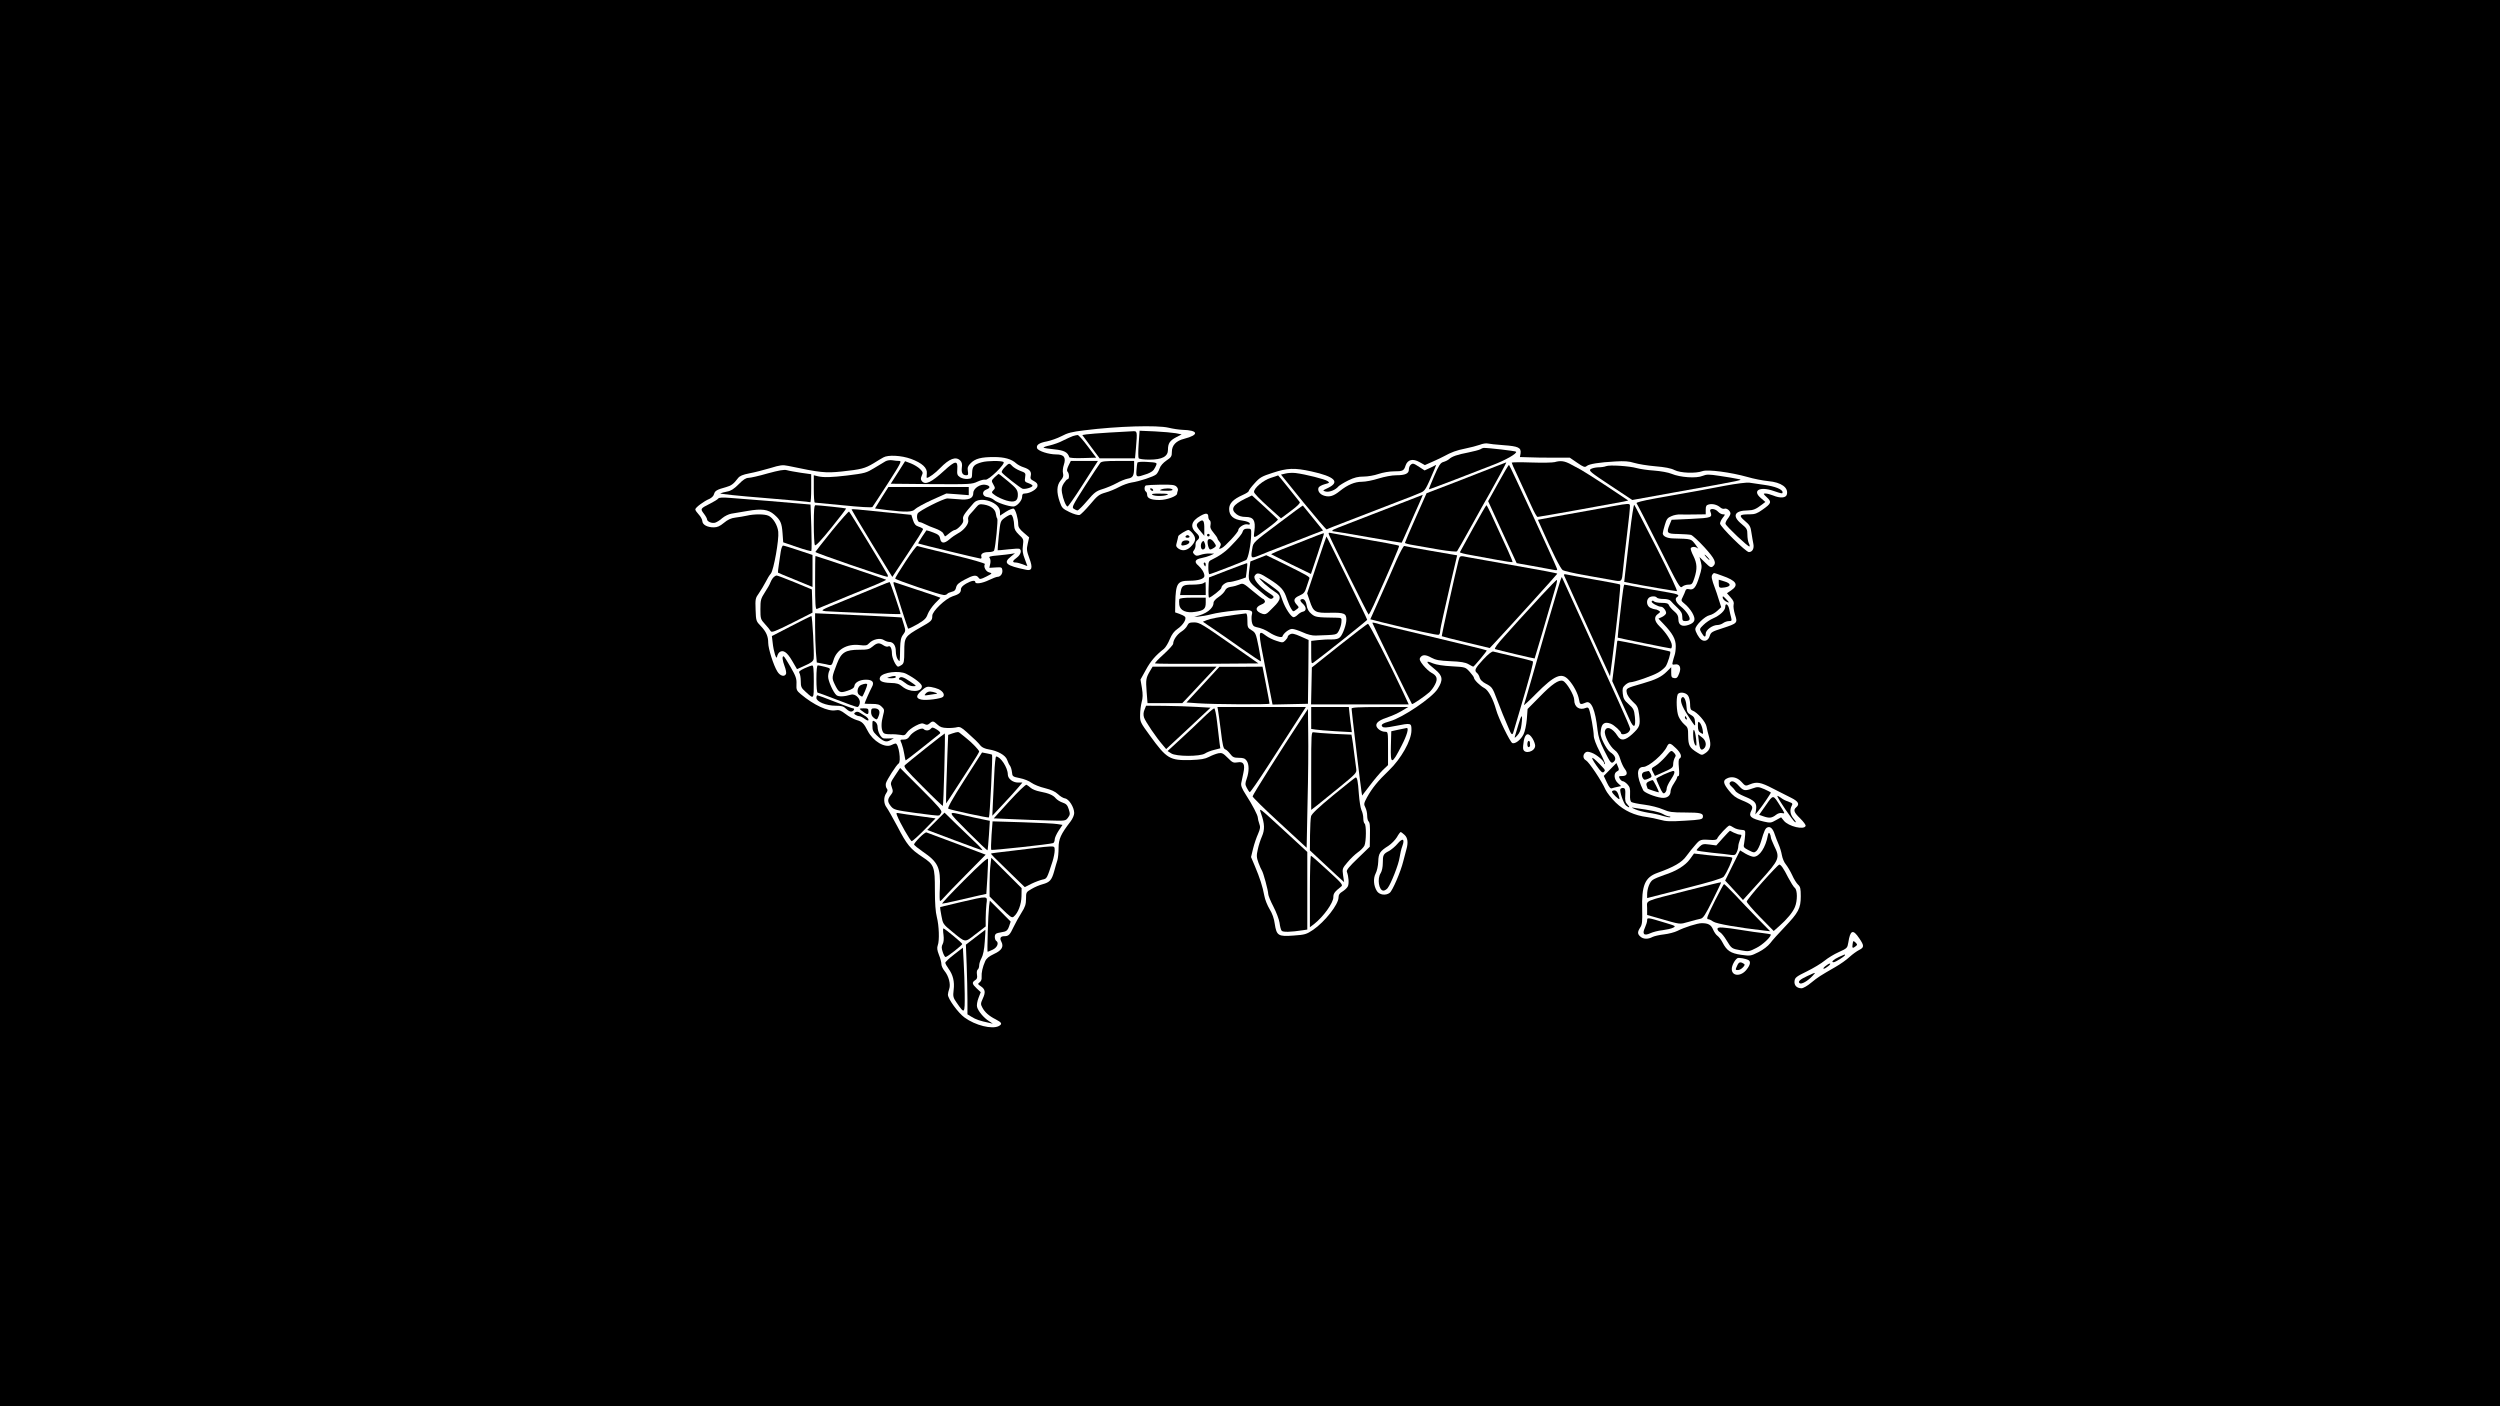 <?xml version="1.0" standalone="no"?>
<!DOCTYPE svg PUBLIC "-//W3C//DTD SVG 20010904//EN"
 "http://www.w3.org/TR/2001/REC-SVG-20010904/DTD/svg10.dtd">
<svg version="1.0" xmlns="http://www.w3.org/2000/svg"
 width="1920pt" height="1080pt" viewBox="0 0 1920 1080"
 preserveAspectRatio="xMidYMid meet">

<g transform="translate(0,1080) scale(0.1,-0.1)"
fill="#000000" stroke="none">
<path d="M0 5400 l0 -5400 9600 0 9600 0 0 5400 0 5400 -9600 0 -9600 0 0
-5400z m8975 2115 c33 -8 80 -15 105 -16 125 -3 132 -39 14 -69 -61 -15 -94
-50 -94 -99 0 -35 -4 -43 -42 -68 -25 -17 -46 -41 -52 -60 -6 -18 -18 -39 -26
-46 -18 -17 -129 -54 -191 -63 -24 -4 -66 -19 -94 -34 -27 -15 -75 -35 -105
-43 -49 -14 -62 -24 -118 -91 -35 -41 -71 -78 -81 -81 -11 -3 -44 6 -77 22
-53 26 -59 32 -75 78 -26 75 -24 127 6 164 20 22 24 36 19 56 -4 15 -1 44 6
64 19 58 2 81 -59 81 -58 0 -137 26 -146 47 -9 25 15 42 75 53 30 6 81 24 112
40 46 25 81 34 175 45 255 32 560 41 648 20z m2572 -134 c114 -8 137 -19 131
-63 l-5 -28 66 -2 c36 -2 122 -3 192 -3 l125 0 57 -39 c49 -34 59 -37 73 -25
19 16 95 28 220 35 68 4 104 2 145 -11 30 -9 102 -21 162 -26 73 -6 120 -15
147 -29 45 -23 162 -28 216 -8 41 14 216 -9 344 -45 47 -14 119 -28 160 -32
101 -9 157 -50 143 -103 -7 -27 -52 -30 -106 -7 -20 8 -46 15 -58 15 -19 0
-18 -3 11 -30 38 -35 34 -47 -35 -95 -39 -28 -58 -35 -96 -35 -82 0 -88 -8
-39 -50 38 -32 45 -44 51 -91 5 -30 11 -69 15 -87 7 -35 -8 -62 -35 -62 -23 1
-221 196 -221 219 0 10 9 30 21 45 20 25 20 26 1 26 -10 0 -27 9 -37 20 -23
26 -70 28 -60 3 18 -48 13 -50 -146 -58 l-151 -7 -14 -34 c-28 -68 -23 -74 64
-75 42 -1 87 -4 99 -7 12 -4 58 -46 103 -95 82 -90 96 -121 65 -147 -14 -11
-23 -7 -59 29 l-44 43 11 -40 c9 -33 7 -51 -13 -113 -25 -81 -43 -103 -78 -94
-16 4 -24 0 -28 -12 -3 -10 -12 -31 -20 -47 -15 -29 -14 -30 15 -54 17 -13 43
-43 57 -67 30 -53 23 -77 -30 -95 -49 -16 -76 0 -76 44 0 26 -8 41 -32 61 -18
15 -36 36 -40 46 -6 15 -18 19 -56 19 -26 0 -53 5 -59 11 -8 8 -13 8 -18 0 -6
-10 49 -41 73 -41 17 0 43 -37 37 -52 -3 -8 -18 -21 -32 -27 l-26 -12 40 -42
c68 -71 93 -116 93 -169 0 -26 -4 -57 -9 -70 -4 -13 -11 -35 -14 -49 -6 -23
-4 -26 17 -22 37 7 51 -26 31 -72 -11 -29 -19 -36 -37 -33 -20 3 -23 9 -23 43
l0 41 -33 -33 c-41 -41 -85 -63 -187 -92 -129 -37 -128 -37 -121 -72 3 -19 23
-46 46 -68 36 -32 41 -43 49 -101 10 -80 5 -94 -53 -148 -55 -50 -88 -55 -113
-14 -38 61 -86 80 -97 38 -8 -32 38 -120 75 -147 19 -13 34 -37 43 -70 8 -27
24 -61 35 -75 25 -32 17 -54 -20 -54 -27 0 -29 -2 -19 -20 6 -11 17 -20 24
-20 7 0 23 -11 35 -24 18 -19 22 -33 20 -76 -2 -35 2 -54 11 -60 8 -5 52 -14
99 -20 47 -6 111 -22 142 -36 49 -21 72 -24 170 -24 121 0 143 -6 137 -36 -3
-17 -18 -20 -138 -27 -110 -7 -145 -6 -190 7 -30 8 -76 18 -101 21 -96 12
-176 49 -240 111 -34 33 -69 78 -79 100 -28 65 -126 211 -149 224 -24 12 -27
42 -6 60 11 9 22 9 49 -1 37 -13 96 -63 96 -81 0 -6 3 -9 6 -5 3 3 -15 45 -40
94 -29 55 -46 102 -46 124 0 36 -24 171 -36 202 -4 12 -12 16 -23 11 -50 -22
-91 5 -91 61 0 36 -59 136 -87 146 -31 11 -84 -25 -179 -123 l-92 -93 -6 -80
c-4 -44 -15 -95 -25 -114 -21 -43 -64 -76 -86 -68 -17 7 -108 193 -125 257
-22 80 -59 149 -89 165 -33 17 -81 64 -81 80 0 5 -15 26 -33 46 -33 36 -33 36
-138 42 -62 3 -119 12 -143 22 -63 27 -58 12 17 -48 58 -47 62 -80 18 -148
-42 -68 -271 -222 -366 -248 -57 -16 -73 -27 -58 -42 9 -9 31 -8 95 5 128 25
128 25 128 -33 0 -77 -80 -219 -173 -308 -85 -81 -129 -136 -168 -206 -25 -47
-26 -53 -13 -78 8 -16 14 -43 14 -62 0 -18 4 -37 9 -43 12 -12 14 -31 12 -123
l-1 -74 -91 -88 c-67 -64 -90 -92 -85 -104 14 -37 18 -93 7 -113 -6 -12 -25
-29 -41 -39 -22 -13 -30 -25 -30 -45 0 -54 -105 -187 -195 -249 -51 -34 -62
-38 -151 -44 -117 -9 -130 -1 -144 91 -5 39 -19 79 -39 111 -17 28 -36 74 -41
104 -13 71 -35 138 -72 226 l-30 71 16 66 c9 36 26 86 38 112 17 40 19 53 9
79 -6 17 -11 38 -11 46 0 18 -41 97 -92 176 -31 48 -39 70 -35 90 3 16 10 50
16 76 15 68 2 91 -45 82 -31 -5 -39 -2 -75 35 -36 36 -45 40 -72 35 -18 -4
-50 -16 -72 -28 -31 -16 -62 -21 -140 -24 -161 -4 -184 9 -313 187 -74 101
-77 107 -76 160 0 30 6 74 12 98 9 31 10 60 2 108 l-11 65 41 74 c37 68 75
112 139 162 13 11 33 44 45 74 16 38 33 61 59 79 44 30 73 78 57 94 -6 6 -25
16 -43 22 l-32 11 1 72 c4 152 16 171 109 171 69 0 115 15 115 37 0 23 -20 56
-47 80 -34 27 -25 48 24 57 21 4 52 13 68 20 l30 14 -36 1 c-20 1 -51 -4 -68
-10 -27 -10 -36 -9 -49 4 -13 14 -13 18 -1 33 7 9 12 27 11 39 -2 12 4 28 12
35 22 17 20 33 -5 56 -52 47 -41 92 30 132 44 25 61 22 61 -8 0 -10 5 -22 11
-26 6 -3 9 -19 6 -34 -5 -20 1 -35 23 -61 16 -19 29 -38 30 -43 0 -5 7 -17 16
-27 12 -14 13 -22 4 -38 -10 -19 -9 -20 13 -10 25 11 127 121 127 137 0 21 46
51 69 45 18 -4 22 -2 19 8 -3 8 -26 17 -57 21 -68 8 -101 37 -101 89 0 43 31
75 105 108 25 11 45 24 45 29 0 6 20 33 45 60 41 46 56 54 140 81 112 37 166
39 295 11 181 -40 224 -81 130 -127 -44 -21 -44 -21 -19 -28 28 -7 76 12 98
39 7 8 41 29 75 46 47 23 76 30 120 30 31 0 82 9 113 20 33 11 83 20 118 20
69 0 77 4 90 45 16 46 56 55 107 26 l41 -23 61 27 c34 15 72 33 86 41 59 32
94 45 163 59 39 8 90 21 112 29 22 9 49 13 60 10 11 -3 66 -9 122 -13z m-4551
-105 c86 -32 127 -69 122 -113 -2 -18 -2 -33 0 -33 15 0 65 36 102 75 71 73
121 92 155 58 12 -12 16 -27 12 -54 -5 -40 6 -59 34 -59 14 0 17 6 12 33 -4
26 0 38 22 60 35 35 81 47 178 47 81 0 135 -15 172 -49 11 -10 37 -24 57 -30
46 -15 62 -34 54 -66 -5 -20 -1 -27 25 -40 22 -12 29 -22 27 -38 -3 -24 -57
-56 -95 -57 -18 0 -23 -6 -23 -25 0 -30 -41 -75 -67 -75 -38 0 -126 30 -147
49 -11 10 -34 21 -51 23 -41 4 -48 43 -11 58 34 12 33 28 -1 36 -41 11 -98
-26 -98 -62 0 -42 -34 -57 -115 -48 -36 3 -74 6 -84 6 -32 -1 -217 -95 -228
-115 -12 -23 -2 -67 15 -67 6 0 26 -7 42 -16 17 -9 52 -24 79 -33 28 -10 55
-26 60 -37 6 -10 12 -21 13 -23 1 -2 16 8 33 23 17 14 37 26 44 26 7 0 25 13
40 29 21 22 27 36 23 52 -6 22 7 42 82 127 49 55 201 4 201 -68 l0 -30 46 30
c25 16 52 26 59 24 14 -6 35 -77 35 -121 0 -21 11 -38 42 -64 l42 -36 -11 -49
c-10 -43 -8 -55 13 -113 27 -72 20 -97 -25 -87 -155 32 -179 52 -118 101 l32
26 -30 -5 c-16 -3 -63 -8 -103 -12 -60 -5 -71 -9 -61 -20 6 -8 8 -26 4 -44
l-7 -31 49 3 c44 3 48 1 51 -20 4 -27 -14 -52 -37 -52 -9 0 -38 -12 -66 -25
-51 -25 -105 -33 -105 -15 0 16 -29 11 -70 -12 -27 -16 -40 -30 -40 -44 0 -26
-14 -38 -65 -54 -54 -18 -155 -114 -155 -149 0 -37 -6 -42 -93 -91 -117 -67
-122 -74 -122 -182 0 -77 -3 -92 -19 -104 -11 -8 -24 -14 -28 -14 -16 0 -48
66 -48 100 0 41 -13 65 -29 55 -7 -4 -23 0 -36 9 -33 22 -49 20 -83 -9 -26
-22 -40 -25 -101 -25 -108 0 -140 -20 -173 -107 -40 -104 -41 -108 -18 -157
32 -66 40 -71 99 -51 37 12 51 22 53 38 4 27 42 47 89 47 50 0 66 -20 45 -57
-13 -24 -56 -120 -56 -127 0 -1 25 -2 55 -2 44 0 60 -4 77 -22 21 -20 21 -25
10 -67 -15 -55 -15 -100 -2 -125 8 -16 21 -19 58 -19 26 1 62 -2 79 -5 27 -6
34 -3 49 19 9 14 39 37 66 51 39 20 52 22 69 13 16 -8 24 -7 38 5 23 21 30 20
61 -9 20 -19 37 -25 75 -26 28 -1 61 2 75 6 21 5 34 -1 74 -37 64 -57 87 -80
108 -106 10 -12 34 -23 60 -27 70 -11 131 -45 143 -81 6 -17 15 -37 22 -45 6
-8 13 -30 15 -49 3 -33 5 -35 60 -46 32 -6 72 -22 90 -36 18 -13 64 -32 103
-41 48 -12 79 -26 100 -46 16 -16 41 -31 55 -33 29 -4 70 -68 70 -112 0 -16
-12 -44 -28 -65 -75 -97 -92 -135 -92 -203 0 -36 -4 -78 -9 -94 -5 -16 -17
-55 -25 -86 -19 -68 -34 -84 -89 -99 -23 -6 -61 -22 -84 -36 -42 -24 -43 -26
-43 -76 0 -42 -7 -63 -35 -107 -19 -30 -47 -80 -61 -110 -28 -60 -38 -70 -71
-70 -29 0 -37 -15 -23 -41 21 -39 4 -68 -55 -95 -40 -19 -59 -34 -69 -57 -20
-45 -29 -87 -27 -120 2 -18 -4 -33 -15 -41 -16 -12 -16 -14 8 -30 35 -23 39
-46 16 -95 -17 -37 -17 -44 -4 -68 19 -37 52 -66 104 -92 46 -24 52 -35 23
-51 -52 -27 -181 5 -264 66 -49 36 -127 143 -127 175 0 10 5 30 10 44 13 35
-4 100 -36 138 -13 16 -24 39 -24 52 0 14 -8 46 -19 72 -14 36 -16 54 -9 73
14 36 10 151 -7 217 -10 38 -15 107 -15 206 0 183 -5 196 -98 257 -90 60 -116
90 -190 233 -36 67 -73 133 -83 146 -23 29 -24 79 -3 109 12 18 13 26 4 37 -7
9 -9 26 -6 40 7 26 80 140 97 151 22 13 1 154 -23 154 -5 0 -18 -5 -30 -11
-50 -27 -143 28 -184 108 -29 58 -44 72 -85 83 -21 6 -59 26 -84 46 -38 29
-52 34 -78 29 -57 -11 -167 40 -267 124 -32 27 -35 34 -33 78 2 41 -5 60 -45
130 -26 46 -50 83 -54 83 -13 0 -9 -31 8 -77 9 -23 14 -49 11 -58 -11 -26 -46
-17 -67 18 -29 46 -70 176 -70 219 0 52 -16 87 -57 130 -36 37 -37 40 -40 125
-3 83 -2 89 26 128 15 22 38 60 51 85 12 25 30 54 40 65 22 26 64 261 57 321
-5 50 -40 108 -75 123 -29 14 -110 14 -165 1 -23 -5 -63 -12 -89 -15 -34 -4
-59 -16 -89 -41 -30 -25 -50 -34 -77 -34 -50 0 -87 20 -88 48 -1 13 -13 35
-28 51 -14 15 -26 32 -26 39 0 14 67 64 109 81 17 8 32 23 35 37 7 25 22 34
92 53 40 11 58 24 92 69 13 17 36 27 88 37 39 7 111 26 159 40 78 24 95 26
139 17 246 -52 286 -56 411 -43 149 16 177 23 244 63 29 18 63 39 75 45 35 21
138 16 212 -11z m2039 -213 c9 -8 14 -22 11 -30 -3 -8 -6 -19 -6 -24 0 -20
-80 -49 -135 -49 -65 0 -95 13 -95 40 0 10 -4 22 -10 25 -13 8 -13 42 1 47 6
2 58 5 115 6 83 1 106 -2 119 -15z m124 -359 c27 -35 26 -56 -4 -92 -32 -38
-69 -48 -102 -27 -19 13 -23 22 -18 38 7 27 13 50 14 59 1 9 64 48 78 48 6 0
21 -12 32 -26z m4066 -325 c113 -39 132 -72 69 -114 l-31 -21 28 -32 c22 -24
28 -39 23 -57 -3 -13 2 -47 11 -76 21 -64 19 -66 -97 -104 -81 -26 -88 -30
-98 -61 -11 -34 -39 -45 -65 -26 -18 13 -45 61 -45 80 0 28 72 99 109 107 17
3 44 19 60 34 l30 28 -19 59 c-10 32 -22 70 -28 84 -27 71 -31 94 -21 107 14
16 4 17 74 -8z m-6265 -754 c66 -34 120 -77 120 -95 0 -48 -96 -49 -151 -2
-25 21 -43 26 -89 27 -68 2 -95 17 -80 46 20 36 146 52 200 24z m249 -118 c34
-17 49 -43 33 -59 -14 -14 -126 -29 -165 -21 -44 9 -44 30 -1 68 33 30 44 34
74 29 19 -3 46 -11 59 -17z m5755 -49 c9 -12 16 -42 16 -66 0 -32 4 -44 18
-49 37 -13 102 -87 108 -123 3 -19 13 -57 21 -85 17 -59 8 -95 -31 -120 -24
-16 -27 -16 -59 4 -61 37 -71 56 -72 128 0 59 -2 67 -30 90 -16 14 -36 42 -44
62 -15 35 -19 136 -7 166 9 24 62 19 80 -7z m-1194 -330 c11 -18 20 -43 20
-55 0 -46 -83 -69 -92 -25 -2 9 0 38 5 65 12 58 37 63 67 15z m1102 -75 c38
-37 48 -66 27 -79 -8 -4 -9 -28 -5 -70 4 -41 3 -64 -4 -64 -5 0 -10 -5 -10
-11 0 -5 -11 -27 -25 -47 -14 -20 -25 -47 -25 -59 0 -35 -28 -55 -69 -50 -51
6 -133 40 -141 57 -54 109 -53 180 1 180 41 0 155 99 181 156 15 32 26 30 70
-13z m502 -257 c30 -34 32 -34 65 -20 53 22 83 17 177 -32 49 -25 113 -58 142
-72 54 -27 65 -49 37 -72 -24 -20 -18 -39 31 -86 25 -25 44 -50 41 -57 -10
-33 -132 -4 -167 40 l-21 26 -40 -22 c-36 -21 -44 -22 -92 -11 -102 24 -121
40 -96 86 17 32 3 47 -76 79 -43 17 -68 36 -96 72 -43 53 -48 77 -21 92 37 22
83 13 116 -23z m-59 -352 c13 -9 39 -16 57 -17 31 -2 33 -4 31 -37 -1 -19 -5
-49 -8 -67 -7 -29 -4 -33 35 -53 39 -20 43 -20 60 -5 10 9 26 42 35 73 24 83
33 102 50 108 22 9 42 -12 55 -54 7 -20 20 -55 30 -77 10 -22 21 -59 25 -83 4
-23 17 -55 30 -70 13 -16 35 -53 49 -83 13 -30 34 -63 45 -73 18 -16 21 -31
21 -90 0 -92 -18 -125 -124 -236 -45 -47 -95 -102 -110 -123 -18 -23 -54 -51
-90 -69 -60 -30 -63 -31 -134 -21 -81 12 -110 31 -143 95 -10 20 -28 43 -39
51 -11 7 -26 30 -34 49 -15 36 -37 48 -87 48 -33 0 -133 -32 -186 -59 -22 -11
-68 -23 -103 -27 -35 -4 -75 -13 -89 -20 -35 -19 -71 -17 -93 3 -23 20 -23 36
-1 70 15 22 17 46 15 136 -5 187 20 248 116 283 127 45 189 81 223 129 19 26
50 65 70 87 36 42 39 43 128 37 22 -1 37 3 39 11 7 19 82 100 94 100 5 0 20
-7 33 -16z m-2528 -56 c25 -23 29 -60 14 -112 -5 -17 -16 -58 -24 -91 -19 -79
-83 -227 -104 -242 -30 -23 -79 -16 -98 13 -26 41 -30 97 -10 136 10 18 19 59
20 91 2 64 13 80 78 121 23 15 52 45 65 66 12 22 26 40 29 40 4 0 17 -10 30
-22z m3492 -794 c39 -57 39 -70 -1 -90 -18 -9 -51 -33 -73 -53 -22 -21 -71
-56 -110 -78 -116 -67 -131 -76 -185 -120 -28 -24 -62 -43 -74 -43 -36 0 -58
22 -54 55 3 27 13 35 95 75 51 25 112 62 136 82 24 20 73 50 109 66 64 29 66
31 73 73 15 97 36 105 84 33z m-850 -168 c18 -11 13 -37 -14 -71 -43 -57 -115
-54 -115 3 0 26 22 69 43 83 10 7 67 -4 86 -15z"/>
<path d="M8520 7478 c-80 -5 -159 -11 -177 -14 l-31 -5 66 -89 67 -90 136 0
136 0 7 77 c11 133 11 133 -26 131 -18 -1 -98 -5 -178 -10z"/>
<path d="M8745 7392 c-4 -55 -4 -105 0 -111 3 -6 39 -11 82 -11 99 0 143 24
143 76 0 49 14 70 63 96 l42 22 -45 9 c-25 4 -97 11 -161 14 l-117 5 -7 -100z"/>
<path d="M8240 7451 c-14 -5 -47 -20 -75 -34 -27 -15 -74 -31 -103 -38 -29 -6
-51 -14 -47 -17 3 -3 40 -9 83 -13 75 -8 101 -21 114 -60 2 -6 42 -9 105 -7
l102 3 -66 88 c-36 48 -70 87 -77 86 -6 0 -22 -4 -36 -8z"/>
<path d="M8206 7224 c-12 -26 -14 -40 -7 -47 14 -14 14 -57 1 -57 -6 0 -19
-15 -30 -32 -16 -25 -19 -42 -14 -72 8 -49 31 -106 43 -106 5 0 53 69 107 153
54 83 104 162 112 175 l14 22 -104 0 -104 0 -18 -36z"/>
<path d="M8450 7245 c-7 -8 -59 -88 -117 -177 -95 -149 -103 -164 -87 -175 10
-7 23 -13 29 -13 7 0 40 33 74 73 55 65 70 76 119 91 32 10 80 30 107 45 28
16 66 31 86 35 41 7 49 22 49 94 l0 42 -124 0 c-97 0 -126 -3 -136 -15z"/>
<path d="M8735 7246 c-2 -6 -5 -32 -7 -58 -4 -55 -1 -56 77 -29 39 14 54 25
67 52 18 38 22 36 -71 42 -39 2 -64 -1 -66 -7z"/>
<path d="M11368 7349 c-10 -5 -51 -16 -91 -24 -84 -16 -125 -30 -148 -51 -9
-8 -29 -18 -44 -22 -22 -6 -34 -24 -70 -107 -24 -55 -42 -101 -41 -103 2 -1
90 32 197 73 107 42 237 92 289 112 100 37 196 92 183 104 -7 6 -214 30 -249
29 -5 0 -17 -5 -26 -11z"/>
<path d="M11940 7251 c-14 -4 -94 -6 -177 -3 -84 3 -153 2 -153 -1 0 -4 17
-44 39 -89 21 -46 48 -103 59 -128 11 -25 36 -80 56 -122 19 -43 39 -78 45
-78 12 0 608 107 661 118 l35 8 -165 110 c-91 60 -181 117 -200 127 -19 10
-55 30 -80 43 -45 24 -75 28 -120 15z"/>
<path d="M11480 7215 c-47 -19 -184 -72 -305 -119 l-219 -84 -83 -187 c-46
-103 -83 -190 -83 -194 0 -4 30 -12 68 -18 37 -7 125 -21 195 -34 74 -12 132
-18 137 -13 4 5 54 92 110 194 56 102 119 214 140 250 52 91 132 240 128 239
-2 -1 -41 -16 -88 -34z"/>
<path d="M10832 7228 c-7 -7 -12 -22 -12 -35 0 -30 -28 -43 -97 -43 -34 0 -90
-11 -136 -25 -43 -14 -100 -25 -128 -25 -54 0 -109 -23 -169 -71 -47 -38 -78
-48 -117 -37 -35 9 -56 37 -47 62 3 9 25 21 47 27 38 10 40 12 23 24 -20 15
-172 53 -245 62 -25 3 -61 1 -79 -4 l-34 -8 172 -213 c95 -116 175 -210 179
-208 5 4 54 23 321 126 41 16 140 54 220 85 80 30 161 62 180 71 35 15 39 21
107 181 l13 33 -44 -22 -45 -21 -40 26 c-46 30 -52 32 -69 15z"/>
<path d="M11506 7090 l-77 -139 109 -238 110 -238 118 -21 c66 -12 137 -25
158 -29 36 -7 39 -6 32 11 -20 54 -362 794 -367 794 -3 0 -41 -63 -83 -140z"/>
<path d="M12335 7220 c-11 -5 -38 -9 -61 -9 -22 -1 -48 -7 -58 -14 -16 -12 0
-25 151 -125 l169 -112 304 55 c581 104 550 98 505 107 -22 5 -83 15 -137 23
-85 13 -100 13 -133 0 -46 -20 -170 -12 -237 16 -26 11 -84 21 -135 25 -48 3
-108 12 -133 19 -56 16 -208 26 -235 15z"/>
<path d="M9760 7130 c-58 -18 -131 -79 -129 -109 0 -9 47 -58 104 -109 l103
-93 76 57 c50 37 73 60 68 68 -33 42 -164 206 -166 205 0 -1 -26 -9 -56 -19z"/>
<path d="M13250 7070 c-151 -29 -220 -42 -538 -98 -99 -18 -149 -31 -143 -37
5 -6 82 -156 171 -333 152 -304 163 -323 179 -308 10 9 31 16 48 16 27 0 31 5
46 51 23 71 21 111 -8 170 -14 27 -23 54 -20 59 9 14 38 12 55 -2 7 -7 -1 6
-19 30 -35 45 -27 43 -172 47 -47 1 -79 17 -79 39 0 7 7 36 16 65 13 45 21 55
51 67 19 9 50 14 67 13 17 -1 68 -1 114 0 l82 1 0 35 c0 28 4 36 24 41 29 7
64 -2 88 -23 10 -9 24 -13 32 -10 17 7 46 -17 46 -37 0 -7 -9 -25 -21 -40 -11
-14 -19 -32 -17 -39 4 -18 177 -181 184 -174 3 3 1 14 -5 25 -6 12 -11 41 -11
66 0 41 -4 48 -45 82 -75 61 -55 103 48 104 43 1 62 9 109 45 l26 20 -36 31
c-66 57 -7 90 98 54 68 -23 70 -23 70 -10 0 22 -59 45 -139 56 -47 7 -99 14
-116 17 -16 3 -100 -7 -185 -23z"/>
<path d="M9563 6970 c-96 -47 -115 -81 -67 -119 18 -14 41 -21 70 -21 61 0 78
-27 68 -106 -8 -66 -15 -67 104 21 44 32 79 62 76 66 -2 3 -48 46 -101 95
l-98 89 -52 -25z"/>
<path d="M10840 6966 c-47 -18 -182 -70 -300 -116 -301 -116 -298 -115 -306
-123 -4 -4 -2 -7 4 -7 7 0 128 -20 269 -45 141 -25 257 -44 258 -43 2 2 25 55
53 118 27 63 64 145 81 183 16 37 29 67 28 67 -1 -1 -40 -16 -87 -34z"/>
<path d="M12390 6913 c-121 -21 -215 -38 -462 -83 l-117 -22 25 -56 c86 -195
149 -320 166 -331 11 -6 83 -23 161 -37 78 -14 174 -31 214 -38 83 -15 78 -19
88 80 3 38 18 161 31 273 14 112 24 211 22 220 -3 15 -13 15 -128 -6z"/>
<path d="M12517 6703 c-15 -125 -31 -260 -35 -300 l-8 -72 50 -10 c90 -18 340
-61 354 -61 8 0 -52 128 -153 328 -92 180 -170 331 -174 335 -4 4 -20 -95 -34
-220z"/>
<path d="M9815 6777 c-187 -140 -190 -143 -197 -187 -14 -79 -11 -82 52 -56
30 13 111 45 180 71 69 27 167 65 218 85 l93 36 -77 95 c-42 52 -77 95 -78 96
-1 2 -87 -61 -191 -140z"/>
<path d="M11313 6743 c-54 -98 -99 -181 -101 -184 -1 -4 37 -14 85 -22 48 -9
139 -26 202 -37 62 -12 115 -19 117 -17 4 4 -39 100 -167 375 -16 34 -31 62
-33 62 -3 0 -49 -80 -103 -177z"/>
<path d="M9212 6794 c-29 -20 -28 -33 8 -74 l29 -35 0 50 c1 66 -8 80 -37 59z"/>
<path d="M9544 6718 c-6 -21 -30 -49 -102 -123 -33 -34 -81 -67 -129 -90 -31
-14 -33 -19 -33 -65 0 -28 4 -50 8 -50 10 0 261 97 282 109 16 9 38 122 39
199 1 40 0 42 -28 42 -22 0 -32 -6 -37 -22z"/>
<path d="M10110 6685 c-30 -12 -122 -48 -203 -80 -82 -31 -146 -59 -144 -62 3
-2 72 -37 155 -78 l150 -73 52 155 c28 85 50 156 48 157 -2 2 -28 -7 -58 -19z"/>
<path d="M10207 6692 c19 -48 299 -612 304 -612 3 0 21 33 39 73 126 280 199
451 195 455 -4 5 -122 27 -354 67 -79 14 -154 28 -167 31 -21 5 -23 4 -17 -14z"/>
<path d="M9270 6690 c0 -5 5 -10 10 -10 6 0 10 5 10 10 0 6 -4 10 -10 10 -5 0
-10 -4 -10 -10z"/>
<path d="M10112 6461 l-73 -218 20 -59 c28 -85 42 -93 158 -90 106 2 123 -5
123 -53 0 -37 -26 -110 -47 -133 -12 -14 -31 -19 -67 -19 -28 1 -75 -2 -103
-5 l-53 -6 0 -90 c0 -84 1 -88 18 -76 66 47 412 323 412 328 0 8 -309 640
-313 640 -1 0 -35 -98 -75 -219z"/>
<path d="M9277 6653 c-9 -15 5 -73 17 -73 7 0 20 6 30 13 18 13 18 15 1 40
-17 26 -39 35 -48 20z"/>
<path d="M9232 6638 c-15 -18 -11 -58 5 -58 19 0 25 22 15 49 -7 19 -10 20
-20 9z"/>
<path d="M10723 6493 c-28 -65 -84 -193 -125 -284 l-74 -165 85 -22 c254 -63
432 -102 441 -97 6 3 10 14 10 24 0 10 11 67 25 127 14 60 40 177 59 259 19
83 37 161 41 175 l6 25 -198 34 c-109 19 -203 36 -208 38 -6 2 -33 -50 -62
-114z"/>
<path d="M9664 6512 l-61 -24 -7 -52 c-12 -99 -13 -97 77 -173 72 -61 85 -69
100 -58 15 11 12 16 -35 46 -69 46 -116 104 -102 127 18 29 36 24 115 -27 89
-57 111 -82 133 -152 10 -28 24 -62 33 -75 14 -23 16 -23 38 -6 23 17 23 17 4
38 -29 31 -23 51 21 70 34 15 42 25 55 68 9 28 18 56 21 63 6 12 -15 24 -216
123 l-115 56 -61 -24z"/>
<path d="M13105 6520 c10 -11 20 -20 23 -20 3 0 -3 9 -13 20 -10 11 -20 20
-23 20 -3 0 3 -9 13 -20z"/>
<path d="M11201 6493 c-21 -79 -131 -576 -128 -579 2 -2 85 -23 185 -47 l183
-44 48 51 c103 110 471 516 471 520 0 4 -102 23 -430 81 -113 20 -227 40 -253
45 -67 14 -65 14 -76 -27z"/>
<path d="M9246 6465 c4 -8 8 -15 10 -15 2 0 4 7 4 15 0 8 -4 15 -10 15 -5 0
-7 -7 -4 -15z"/>
<path d="M9430 6421 l-145 -56 -3 -78 c-2 -42 0 -77 3 -77 14 0 95 64 95 75 0
19 35 45 60 45 13 0 47 8 76 17 l52 18 7 53 c4 30 5 55 3 57 -2 1 -68 -23
-148 -54z"/>
<path d="M12013 6379 c8 -20 168 -371 267 -588 l85 -185 17 130 c39 302 67
569 60 575 -4 3 -92 20 -197 38 -104 18 -201 36 -214 39 -18 4 -23 1 -18 -9z"/>
<path d="M11967 6288 c-32 -103 -143 -485 -208 -715 -27 -95 -52 -179 -55
-187 -3 -7 39 31 93 86 141 142 195 166 249 108 38 -40 73 -107 81 -153 6 -39
10 -41 54 -22 40 16 71 -56 88 -211 6 -53 19 -93 50 -155 51 -102 56 -108 77
-87 19 19 8 47 -29 71 -13 8 -36 41 -51 72 -23 46 -27 64 -21 101 7 49 30 63
75 46 27 -10 80 -59 80 -73 0 -13 33 -10 53 5 9 7 17 20 17 28 0 8 -40 102
-89 209 -48 107 -166 365 -261 574 -95 209 -174 381 -175 383 -2 2 -15 -34
-28 -80z"/>
<path d="M9711 6317 c26 -23 62 -51 80 -62 52 -31 50 -59 -11 -118 -6 -7 -22
-23 -35 -35 -18 -18 -30 -22 -47 -17 -57 18 -63 50 -13 71 24 9 33 19 29 29
-4 8 -9 15 -13 15 -4 0 -40 28 -81 62 -71 60 -74 61 -104 48 -17 -7 -46 -15
-64 -17 -23 -4 -37 -13 -44 -29 -6 -13 -28 -35 -49 -49 -23 -15 -39 -33 -39
-44 0 -45 -59 -89 -140 -105 -14 -2 -5 -3 20 -2 25 2 72 10 105 19 33 9 111
21 174 27 122 12 147 6 135 -32 -3 -11 -3 -35 0 -54 5 -26 13 -35 34 -40 37
-7 72 -22 102 -42 41 -27 94 -43 99 -30 8 25 51 58 74 58 14 0 50 -12 82 -26
36 -17 73 -26 99 -25 167 6 159 4 178 36 9 17 19 46 20 65 3 34 2 35 -37 36
-154 2 -163 4 -193 29 -21 17 -33 38 -37 66 -7 40 -24 57 -45 44 -7 -4 -2 -16
15 -31 30 -27 30 -57 0 -62 -11 -2 -28 -13 -38 -23 -10 -10 -24 -19 -32 -19
-19 0 -64 68 -85 128 -8 26 -20 54 -25 63 -10 16 -141 109 -153 109 -4 0 14
-19 39 -43z"/>
<path d="M11840 6228 c-181 -197 -191 -208 -283 -311 -56 -61 -83 -99 -75
-102 23 -8 302 -74 304 -72 2 2 95 320 166 565 5 19 7 36 5 38 -2 3 -55 -51
-117 -118z"/>
<path d="M9240 6320 c-8 -5 -45 -10 -81 -10 -71 0 -83 -7 -91 -52 l-5 -28 98
0 99 0 0 50 c0 28 -1 50 -2 50 -2 0 -10 -5 -18 -10z"/>
<path d="M12466 6273 c-9 -55 -44 -368 -42 -370 3 -3 397 -83 409 -83 4 0 7
10 7 23 0 29 -46 101 -94 146 -41 40 -46 73 -13 96 19 13 20 17 7 25 -8 5 -20
10 -27 10 -7 0 -24 5 -38 12 -27 12 -35 54 -13 76 15 15 54 16 63 2 3 -5 26
-10 50 -10 29 0 49 -6 57 -16 7 -9 30 -32 51 -52 28 -27 37 -43 37 -69 0 -28
3 -33 24 -33 14 0 28 4 31 10 10 16 -23 67 -65 101 -39 31 -51 61 -30 74 23
14 6 23 -67 35 -43 7 -136 23 -207 36 -71 13 -130 24 -131 24 -2 0 -6 -17 -9
-37z"/>
<path d="M9057 6198 c-2 -7 -2 -27 0 -44 7 -44 54 -64 123 -53 66 10 80 23 80
70 l0 39 -99 0 c-70 0 -100 -4 -104 -12z"/>
<path d="M9490 6079 c-123 -17 -195 -30 -223 -42 l-29 -12 74 -50 c40 -27 140
-96 221 -154 82 -57 149 -102 151 -100 2 2 -7 53 -18 112 -20 101 -24 109 -54
127 -30 18 -32 23 -32 75 0 38 -4 55 -12 54 -7 -1 -42 -5 -78 -10z"/>
<path d="M9118 5995 c-6 -14 -27 -35 -45 -46 -33 -21 -63 -64 -63 -93 0 -8
-33 -44 -72 -80 -40 -36 -70 -67 -67 -71 3 -3 183 -4 400 -3 l394 3 -225 157
c-205 143 -229 158 -268 158 -36 0 -44 -4 -54 -25z"/>
<path d="M10540 6016 c0 -7 298 -617 304 -623 4 -5 98 59 134 91 13 12 33 38
43 59 23 44 15 68 -29 91 -15 8 -42 33 -61 56 -26 33 -32 46 -24 59 16 25 42
25 86 0 33 -18 60 -23 146 -27 80 -3 114 -9 139 -23 18 -10 34 -19 36 -19 7 0
108 121 104 125 -2 3 -175 45 -384 95 -342 81 -420 100 -476 116 -10 3 -18 3
-18 0z"/>
<path d="M10285 5841 l-210 -167 -3 -142 -3 -142 375 0 375 0 -43 93 c-102
218 -261 527 -270 526 -6 0 -105 -76 -221 -168z"/>
<path d="M9719 5665 l54 -276 136 3 136 3 3 245 2 245 -61 27 c-47 21 -66 25
-80 17 -11 -5 -19 -14 -19 -19 0 -6 -9 -19 -19 -29 -18 -18 -22 -18 -67 -3
-27 8 -63 26 -80 39 -64 48 -64 45 -5 -252z"/>
<path d="M12420 5873 c0 -5 -9 -75 -19 -156 l-19 -148 55 -122 c30 -67 66
-146 79 -175 32 -70 48 -60 40 22 -6 55 -10 64 -47 97 -34 30 -42 44 -46 81
-4 38 -2 49 18 67 12 11 30 21 39 21 29 0 173 50 215 75 23 13 49 35 58 48 16
25 41 106 34 113 -3 4 -388 84 -401 84 -3 0 -6 -3 -6 -7z"/>
<path d="M11391 5735 c-63 -68 -71 -85 -47 -104 8 -7 17 -23 20 -36 4 -15 21
-32 44 -44 49 -25 55 -32 86 -116 15 -38 36 -92 47 -120 12 -27 31 -74 43
-102 22 -56 31 -64 39 -35 3 9 22 73 42 142 91 308 114 395 107 401 -4 3 -70
21 -147 38 -77 18 -147 34 -156 37 -11 3 -38 -18 -78 -61z"/>
<path d="M8833 5648 c-32 -54 -34 -67 -27 -159 l7 -89 133 0 134 0 73 77 c39
43 99 106 131 140 l59 63 -245 0 -246 0 -19 -32z"/>
<path d="M9239 5542 l-127 -137 85 -6 c128 -9 553 -11 553 -3 0 5 -12 70 -27
146 l-27 138 -165 -1 -166 0 -126 -137z"/>
<path d="M8790 5350 c-9 -21 -10 -40 -4 -60 9 -29 94 -155 145 -213 l25 -30
171 159 170 159 -106 6 c-58 4 -170 7 -247 8 l-142 1 -12 -30z"/>
<path d="M9354 5348 c3 -13 12 -85 22 -160 13 -111 20 -139 34 -143 9 -3 26
-19 38 -35 19 -25 29 -30 67 -30 34 0 47 -5 59 -22 20 -28 20 -83 1 -138 -13
-37 -13 -45 0 -70 8 -16 18 -31 23 -34 4 -2 68 90 142 205 74 115 170 263 212
329 l77 120 -340 0 -339 0 4 -22z"/>
<path d="M10070 5286 l0 -84 33 -5 c17 -3 88 -9 156 -13 l123 -7 -5 39 c-3 22
-9 65 -12 97 l-6 57 -145 0 -144 0 0 -84z"/>
<path d="M10380 5358 c0 -16 69 -595 76 -636 l5 -32 59 77 c32 43 77 96 99
118 l41 39 0 128 c0 127 0 128 -23 128 -31 0 -67 27 -67 50 0 23 28 42 95 64
28 9 73 30 100 46 l50 30 -217 0 c-162 0 -218 -3 -218 -12z"/>
<path d="M9240 5287 c-41 -40 -119 -114 -174 -164 l-99 -91 28 -18 c38 -25
221 -25 259 -1 13 9 45 22 71 28 l47 12 -6 41 c-3 23 -11 92 -18 154 -7 63
-17 112 -23 112 -5 0 -44 -33 -85 -73z"/>
<path d="M9999 5285 c-162 -246 -379 -590 -379 -601 0 -7 93 -99 208 -204
l207 -191 7 348 c5 191 7 431 5 533 l-2 185 -46 -70z"/>
<path d="M11662 5237 c-12 -42 -25 -84 -28 -94 -4 -13 2 -10 19 9 18 19 28 44
32 82 11 85 1 86 -23 3z"/>
<path d="M10740 5196 l-55 -12 -3 -112 c-4 -148 6 -148 83 3 41 79 57 137 38
134 -5 -1 -33 -7 -63 -13z"/>
<path d="M10070 4880 l0 -300 48 37 c26 21 104 85 175 142 121 99 127 106 123
135 -3 17 -10 72 -16 121 -6 50 -13 102 -16 116 l-5 27 -137 6 c-75 4 -145 10
-154 12 -17 5 -18 -14 -18 -296z"/>
<path d="M12261 4920 c34 -48 45 -58 56 -49 11 10 11 15 -4 31 -87 95 -112
104 -52 18z"/>
<path d="M12365 4890 l-48 -49 24 -51 c17 -36 28 -49 39 -44 8 3 27 8 43 11
l27 6 -25 23 c-30 28 -34 77 -6 90 16 8 17 13 7 36 l-12 28 -49 -50z"/>
<path d="M10240 4693 c-114 -94 -167 -144 -171 -162 -4 -14 -7 -79 -8 -144
l-1 -118 78 -73 c42 -40 101 -94 131 -122 l54 -49 -8 52 c-7 51 -6 54 34 101
22 27 58 61 79 76 22 15 44 38 51 52 14 31 15 161 1 169 -5 3 -10 22 -10 41 0
19 -6 47 -14 62 -7 15 -16 71 -20 125 -7 100 -13 128 -25 126 -3 0 -80 -62
-171 -136z"/>
<path d="M12445 4740 c-9 -15 24 -112 43 -127 26 -21 34 -15 11 8 -16 16 -20
30 -17 72 2 41 0 52 -14 55 -9 2 -19 -2 -23 -8z"/>
<path d="M12380 4720 c0 -12 51 -62 57 -57 2 2 -2 18 -8 35 -7 21 -18 32 -30
32 -10 0 -19 -5 -19 -10z"/>
<path d="M12560 4584 c19 -9 64 -20 100 -26 36 -5 87 -16 113 -25 27 -8 51
-12 54 -9 4 3 0 6 -8 6 -8 0 -30 8 -49 19 -30 16 -85 28 -215 46 -30 5 -30 5
5 -11z"/>
<path d="M9686 4549 c27 -76 28 -122 6 -172 -11 -25 -26 -70 -32 -100 -11 -48
-10 -61 5 -103 10 -27 22 -54 26 -59 11 -15 49 -155 49 -181 0 -11 18 -55 40
-97 22 -42 43 -98 47 -124 3 -26 10 -54 16 -61 10 -12 68 -11 165 4 l32 5 0
298 0 298 -167 154 c-217 199 -204 190 -187 138z"/>
<path d="M10060 3955 l0 -276 33 25 c71 56 147 162 147 205 0 29 9 42 61 83
15 11 3 26 -104 123 -66 61 -124 112 -129 113 -4 2 -8 -121 -8 -273z"/>
<path d="M6800 7257 c-14 -8 -51 -30 -83 -50 -66 -40 -71 -41 -212 -59 -118
-14 -178 -16 -222 -6 l-33 8 0 -105 c0 -58 3 -105 8 -105 4 0 103 -10 220 -21
124 -13 217 -18 222 -13 4 5 58 87 119 182 100 156 108 172 87 172 -13 0 -36
2 -52 5 -16 3 -40 0 -54 -8z"/>
<path d="M6896 7171 l-55 -86 311 -3 c299 -2 313 -1 355 19 24 11 51 18 60 15
22 -9 159 124 140 136 -17 11 -125 10 -167 -2 -59 -16 -73 -32 -74 -81 -1 -42
-2 -44 -34 -47 -19 -2 -44 4 -59 13 -21 14 -24 23 -21 63 5 68 -16 65 -100
-12 -100 -92 -146 -113 -172 -81 -10 12 -10 21 -1 42 11 23 9 29 -13 51 -14
14 -45 33 -70 43 l-45 17 -55 -87z"/>
<path d="M7716 7211 c-16 -16 -26 -34 -22 -39 9 -16 140 -118 158 -125 19 -7
78 10 78 23 0 4 -14 13 -31 19 -29 10 -31 14 -26 45 5 32 4 35 -38 50 -23 9
-51 26 -60 36 -23 26 -26 25 -59 -9z"/>
<path d="M5895 7164 c-65 -19 -132 -34 -147 -34 -19 0 -41 -14 -75 -49 -36
-36 -59 -51 -88 -56 -22 -4 -46 -11 -53 -14 -7 -4 144 -20 335 -35 192 -16
351 -30 356 -33 4 -2 7 45 7 105 l0 110 -79 11 c-43 7 -92 15 -108 20 -21 6
-59 -1 -148 -25z"/>
<path d="M7638 7134 c-25 -25 -25 -27 -9 -55 15 -26 15 -30 -1 -45 -15 -16
-14 -18 17 -40 19 -13 57 -30 84 -38 65 -19 91 -4 88 51 -3 31 -12 44 -72 94
-39 32 -72 59 -75 59 -3 0 -17 -12 -32 -26z"/>
<path d="M6771 6978 l-51 -83 92 -12 c146 -18 197 -16 216 7 10 10 67 42 128
70 l112 50 86 -6 86 -7 0 32 0 31 -308 0 -309 0 -52 -82z"/>
<path d="M5516 6971 c-4 -6 -31 -23 -59 -37 -79 -40 -80 -41 -52 -78 14 -18
25 -38 25 -44 0 -18 39 -34 63 -26 12 4 37 19 54 35 18 15 50 31 70 34 21 3
77 13 125 21 108 19 158 12 204 -28 49 -43 58 -64 64 -143 l5 -70 105 -36 c58
-20 108 -34 111 -30 3 3 3 85 0 181 l-6 175 -80 7 c-84 8 -389 33 -536 44 -61
5 -88 3 -93 -5z"/>
<path d="M7497 6904 c-12 -15 -32 -37 -45 -51 -15 -16 -20 -31 -16 -47 7 -28
-33 -79 -80 -103 -17 -9 -46 -29 -64 -45 -41 -35 -65 -33 -72 6 -4 23 -14 32
-54 47 -28 10 -50 17 -51 16 -1 -1 -16 -24 -34 -50 -18 -27 -31 -50 -29 -51 5
-4 467 -116 479 -116 6 0 9 6 6 14 -8 22 14 36 55 36 22 0 41 5 43 13 11 28
31 237 24 244 -4 4 -9 21 -11 37 -4 35 -38 62 -91 71 -33 5 -40 3 -60 -21z"/>
<path d="M6250 6773 c0 -82 4 -154 8 -160 5 -9 47 35 126 133 65 80 116 147
114 149 -3 3 -212 25 -235 25 -10 0 -13 -36 -13 -147z"/>
<path d="M6540 6887 c0 -3 70 -121 156 -262 l157 -256 119 180 c66 99 119 183
117 188 -1 4 -16 13 -33 18 -24 8 -34 19 -44 50 l-13 41 -182 18 c-100 10
-203 20 -229 23 -27 3 -48 3 -48 0z"/>
<path d="M6390 6724 c-69 -85 -126 -159 -128 -163 -2 -7 531 -191 553 -191 4
0 5 7 2 15 -7 17 -286 477 -296 486 -3 4 -62 -63 -131 -147z"/>
<path d="M7719 6825 c-36 -26 -36 -26 -48 -137 -6 -61 -10 -112 -9 -114 2 -1
38 2 81 7 43 5 82 7 87 4 19 -12 9 -45 -20 -67 -35 -25 -38 -38 -10 -38 11 0
36 -7 55 -14 19 -8 35 -14 35 -13 0 1 -9 26 -20 55 -16 40 -19 66 -14 102 6
47 5 51 -30 83 -27 26 -36 43 -37 68 -1 44 -12 82 -24 86 -6 2 -26 -8 -46 -22z"/>
<path d="M5996 6563 c-4 -27 -10 -73 -15 -103 -5 -30 -7 -56 -6 -58 1 -1 61
-27 134 -56 l131 -54 0 123 0 123 -108 36 c-59 20 -112 36 -118 36 -6 0 -14
-21 -18 -47z"/>
<path d="M6955 6488 c-44 -67 -80 -126 -80 -131 0 -10 347 -127 375 -127 11 0
21 4 25 9 3 5 18 12 34 16 21 4 30 13 34 34 5 21 19 35 65 59 67 36 90 39 107
16 10 -15 16 -14 60 8 47 24 47 25 22 32 -26 6 -46 44 -33 64 3 6 -106 37
-252 72 -141 35 -262 64 -267 67 -6 2 -46 -52 -90 -119z"/>
<path d="M6260 6324 c0 -161 3 -205 13 -201 95 40 391 162 454 187 46 19 81
36 78 38 -3 3 -535 182 -542 182 -2 0 -3 -93 -3 -206z"/>
<path d="M5938 6363 c-9 -10 -18 -27 -22 -38 -3 -11 -22 -44 -41 -73 -32 -50
-35 -60 -35 -130 0 -74 2 -79 35 -115 19 -20 38 -44 43 -53 8 -14 30 -6 166
62 l156 79 -2 89 -3 89 -130 54 c-71 29 -134 53 -140 53 -7 0 -19 -8 -27 -17z"/>
<path d="M6755 6300 c-38 -16 -157 -65 -264 -109 -193 -79 -195 -79 -150 -85
40 -4 573 -26 575 -22 3 6 -79 246 -84 246 -4 0 -38 -14 -77 -30z"/>
<path d="M6865 6309 c5 -13 30 -93 56 -178 27 -85 51 -156 53 -159 3 -2 35 13
72 34 55 32 68 46 79 78 8 21 33 58 56 82 l42 43 -24 9 c-13 5 -89 31 -169 57
-80 26 -151 50 -159 53 -10 4 -11 -1 -6 -19z"/>
<path d="M6260 5983 c0 -60 3 -145 6 -190 l7 -81 36 -7 c20 -3 46 -9 58 -12
18 -4 24 1 34 36 24 82 103 128 199 117 49 -6 59 -4 75 14 27 30 84 43 112 25
12 -8 31 -15 42 -15 32 0 51 -28 51 -73 0 -23 7 -51 15 -61 17 -23 16 -27 18
86 2 60 6 82 23 104 20 27 20 31 5 79 -8 27 -16 51 -16 52 -1 2 -100 7 -221
13 -120 5 -270 12 -331 15 l-113 5 0 -107z"/>
<path d="M6077 5992 l-149 -77 6 -50 c7 -69 29 -138 34 -108 2 12 10 27 17 33
28 23 59 3 98 -64 l38 -65 62 28 c48 21 63 33 66 52 5 37 -10 329 -18 328 -3
0 -73 -35 -154 -77z"/>
<path d="M6178 5667 c-38 -18 -46 -25 -38 -37 5 -8 10 -36 10 -62 0 -42 4 -52
36 -80 66 -60 64 -63 64 77 0 94 -3 125 -12 124 -7 0 -34 -10 -60 -22z"/>
<path d="M6270 5585 c0 -61 4 -105 10 -105 5 0 73 -25 150 -55 77 -30 147 -55
154 -55 8 0 16 12 19 28 8 35 -34 77 -67 67 -53 -16 -96 -17 -112 -4 -24 20
-64 109 -64 142 0 16 4 37 10 47 8 15 4 19 -35 29 -24 6 -49 11 -54 11 -7 0
-11 -38 -11 -105z"/>
<path d="M6614 5540 c-28 -11 -38 -60 -16 -77 10 -7 20 -13 23 -13 6 0 39 78
39 93 0 9 -19 8 -46 -3z"/>
<path d="M6270 5440 c0 -29 76 -60 148 -60 46 0 60 -4 82 -25 17 -16 33 -23
43 -19 18 7 23 24 7 24 -5 0 -67 23 -137 50 -70 28 -131 50 -135 50 -4 0 -8
-9 -8 -20z"/>
<path d="M6615 5344 c45 -35 55 -36 55 -9 0 22 -4 25 -37 25 -36 -1 -37 -1
-18 -16z"/>
<path d="M6690 5331 c0 -20 8 -35 23 -46 21 -15 23 -14 35 16 15 37 3 59 -34
59 -20 0 -24 -5 -24 -29z"/>
<path d="M6570 5330 c-13 -9 -13 -11 0 -20 8 -5 21 -10 28 -10 8 0 27 -9 43
-21 20 -14 29 -16 29 -7 0 7 -10 19 -22 27 -13 8 -32 20 -43 27 -14 9 -25 10
-35 4z"/>
<path d="M6700 5227 c0 -36 6 -48 33 -74 51 -49 72 -56 104 -38 l28 15 -30 -1
c-16 -1 -38 -1 -47 0 -21 1 -48 50 -48 88 0 17 -8 33 -20 41 -19 11 -20 10
-20 -31z"/>
<path d="M7149 5204 c-14 -17 -41 -18 -56 -3 -15 15 -85 -22 -107 -55 -11 -18
-25 -26 -46 -26 -29 0 -29 0 -15 -32 7 -18 16 -54 20 -80 4 -27 9 -48 11 -48
4 0 205 159 261 205 8 7 3 16 -22 32 -29 18 -36 19 -46 7z"/>
<path d="M7313 5167 l-31 -11 -6 -150 c-7 -168 -12 -376 -10 -376 1 0 30 44
65 98 34 53 91 141 126 195 35 53 63 101 63 105 0 11 -58 71 -98 102 -18 14
-39 31 -47 38 -15 13 -17 13 -62 -1z"/>
<path d="M7110 5054 c-80 -64 -152 -122 -160 -130 -13 -12 4 -33 135 -164 82
-83 153 -150 156 -150 5 0 20 551 15 557 -1 1 -67 -50 -146 -113z"/>
<path d="M7406 4808 c-91 -142 -131 -214 -123 -219 23 -11 307 -72 312 -67 7
7 30 476 24 482 -2 2 -20 6 -40 10 l-37 7 -136 -213z"/>
<path d="M7636 4853 c-3 -76 -8 -178 -11 -228 l-4 -90 84 90 c47 50 99 107
116 128 l31 37 -34 0 c-40 0 -78 30 -78 62 0 52 -56 138 -90 138 -4 0 -11 -62
-14 -137z"/>
<path d="M6875 4845 c-36 -54 -38 -59 -26 -91 11 -30 10 -37 -8 -60 -27 -34
-26 -52 2 -87 22 -26 33 -29 192 -51 94 -13 173 -22 177 -19 5 2 12 12 17 22
8 14 -18 45 -153 180 l-163 163 -38 -57z"/>
<path d="M7752 4647 l-120 -132 141 -6 c78 -4 202 -8 276 -10 134 -4 134 -4
153 21 17 23 17 30 6 65 -10 32 -20 42 -47 51 -19 6 -42 21 -52 32 -20 25 -54
40 -123 53 -28 5 -59 18 -70 28 -12 10 -26 21 -32 24 -6 4 -64 -52 -132 -126z"/>
<path d="M6890 4536 c19 -51 102 -196 112 -196 6 0 50 39 97 87 l86 88 -125
17 c-69 9 -137 19 -152 22 -25 5 -27 4 -18 -18z"/>
<path d="M7188 4493 l-67 -67 207 -78 c114 -43 211 -78 216 -78 5 0 -16 25
-48 55 -32 30 -99 95 -150 144 l-92 90 -66 -66z"/>
<path d="M7432 4414 c81 -81 149 -146 152 -144 2 3 7 55 11 116 l7 110 -58 12
c-33 6 -88 19 -124 27 -151 36 -151 44 12 -121z"/>
<path d="M7615 4386 c-4 -59 -5 -110 -2 -113 6 -5 450 43 475 52 6 2 12 15 12
27 0 13 14 43 30 68 l30 45 -38 6 c-20 4 -141 10 -268 14 l-231 7 -8 -106z"/>
<path d="M7062 4367 c-23 -23 -42 -47 -42 -52 0 -6 30 -30 66 -55 119 -81 139
-123 132 -282 -3 -54 -2 -98 2 -98 3 0 17 12 30 28 12 15 90 95 172 178 l148
150 -222 84 c-123 46 -228 85 -233 87 -6 2 -29 -16 -53 -40z"/>
<path d="M7970 4290 c-30 -4 -122 -15 -205 -25 -82 -9 -151 -18 -153 -20 -4
-3 7 -15 156 -159 l102 -99 52 26 c29 14 67 28 85 32 34 7 33 6 77 141 9 29
16 66 16 83 0 29 -2 31 -37 30 -21 -1 -63 -5 -93 -9z"/>
<path d="M7405 4040 c-99 -99 -175 -180 -169 -180 10 0 133 27 284 63 l55 12
8 125 c4 69 6 133 5 143 -2 12 -56 -36 -183 -163z"/>
<path d="M7607 4158 c-4 -29 -7 -96 -7 -148 l0 -95 84 -84 c75 -74 87 -83 101
-71 34 28 59 94 60 157 l1 62 -116 116 -117 117 -6 -54z"/>
<path d="M7380 3872 c-85 -20 -157 -37 -159 -38 -2 -2 2 -32 9 -67 11 -62 14
-66 80 -120 110 -90 96 -88 183 -21 l77 59 0 60 c0 33 3 84 6 113 8 64 18 63
-196 14z"/>
<path d="M7596 3839 c-7 -59 -16 -349 -11 -349 2 0 20 8 40 17 35 17 49 53 25
68 -5 3 -10 17 -10 30 0 18 7 26 25 30 14 3 36 7 49 10 17 4 28 16 36 41 l12
36 -80 81 -80 80 -6 -44z"/>
<path d="M7246 3621 c4 -31 2 -56 -6 -71 -10 -18 -10 -31 0 -61 7 -22 17 -39
22 -39 13 0 128 91 128 100 0 8 -135 120 -145 120 -3 0 -3 -22 1 -49z"/>
<path d="M7492 3602 l-74 -57 6 -155 c3 -85 6 -206 6 -268 l0 -112 33 -20 c30
-19 64 -31 132 -45 l30 -7 -30 20 c-40 25 -83 77 -91 108 -4 14 1 44 11 70
l17 44 -31 29 c-36 34 -38 46 -12 63 15 9 18 19 14 44 -3 18 0 34 6 38 6 4 11
18 11 31 0 14 8 39 18 57 12 22 21 65 25 126 4 50 6 92 4 91 -1 0 -35 -26 -75
-57z"/>
<path d="M7328 3470 c-38 -29 -68 -58 -68 -64 0 -7 11 -27 25 -46 34 -47 47
-98 39 -163 -6 -50 -4 -59 24 -99 61 -88 62 -87 61 68 -1 77 -4 188 -8 247
l-6 109 -67 -52z"/>
<path d="M8835 7040 c3 -5 11 -10 16 -10 6 0 7 5 4 10 -3 6 -11 10 -16 10 -6
0 -7 -4 -4 -10z"/>
<path d="M8915 7040 c-14 -6 -4 -9 38 -9 36 -1 56 3 52 9 -7 12 -62 12 -90 0z"/>
<path d="M8850 7000 c18 -12 88 -12 115 0 14 6 -4 9 -55 9 -52 1 -70 -2 -60
-9z"/>
<path d="M9105 6680 c-3 -5 3 -10 15 -10 12 0 18 5 15 10 -3 6 -10 10 -15 10
-5 0 -12 -4 -15 -10z"/>
<path d="M9076 6634 c-9 -23 -2 -28 27 -20 38 9 43 36 8 36 -18 0 -31 -6 -35
-16z"/>
<path d="M13200 6321 c0 -36 4 -39 48 -32 50 8 47 31 -5 46 l-43 13 0 -27z"/>
<path d="M13230 6213 c0 -14 15 -29 35 -37 17 -6 17 -4 -4 18 -26 28 -31 31
-31 19z"/>
<path d="M13250 6140 c0 -28 -40 -66 -93 -89 -24 -10 -57 -33 -74 -50 -32 -31
-32 -32 -15 -61 21 -36 32 -38 32 -6 0 28 52 66 91 66 13 0 33 7 43 15 11 8
31 15 44 15 22 0 23 3 17 28 -4 15 -11 42 -14 61 -7 39 -31 55 -31 21z"/>
<path d="M6830 5600 c-22 -7 -21 -8 13 -9 20 -1 37 4 37 9 0 11 -14 11 -50 0z"/>
<path d="M6905 5590 c-3 -5 -1 -10 5 -10 7 0 25 -11 42 -25 17 -15 42 -25 60
-25 30 0 29 1 -21 35 -52 36 -75 43 -86 25z"/>
<path d="M7109 5473 c-13 -15 -11 -16 26 -10 22 4 47 7 55 8 22 1 -20 17 -46
18 -12 1 -28 -6 -35 -16z"/>
<path d="M12917 5443 c-18 -18 -2 -66 49 -143 55 -84 55 -85 52 -46 -2 32 -9
43 -33 56 -26 15 -30 23 -33 67 -3 48 -21 81 -35 66z"/>
<path d="M12940 5291 c0 -6 4 -13 10 -16 6 -3 7 1 4 9 -7 18 -14 21 -14 7z"/>
<path d="M13040 5225 c0 -30 5 -44 21 -53 21 -13 21 -13 15 25 -4 21 -14 45
-22 53 -12 12 -14 9 -14 -25z"/>
<path d="M13004 5146 c1 -31 9 -62 16 -69 10 -10 11 -1 6 48 -9 80 -26 96 -22
21z"/>
<path d="M13047 5107 c7 -61 16 -75 38 -57 25 21 19 64 -15 88 l-29 22 6 -53z"/>
<path d="M11730 5084 c0 -14 5 -24 11 -22 6 2 10 7 10 11 -1 4 -1 14 -1 22 0
8 -4 15 -10 15 -5 0 -10 -12 -10 -26z"/>
<path d="M12791 4988 c-25 -28 -59 -59 -78 -70 -32 -19 -32 -20 -18 -48 l15
-29 70 31 c63 28 70 34 70 60 0 15 6 37 12 48 11 17 9 23 -7 40 -20 20 -20 20
-64 -32z"/>
<path d="M12633 4873 c-24 -5 -30 -27 -14 -52 8 -12 14 -12 39 -2 28 12 30 15
20 37 -6 13 -14 23 -17 23 -3 -1 -16 -4 -28 -6z"/>
<path d="M12778 4852 c-32 -15 -58 -29 -58 -33 0 -4 12 -32 26 -63 21 -47 28
-55 40 -45 8 6 14 21 14 33 0 11 14 41 30 65 32 47 38 72 18 70 -7 -1 -39 -13
-70 -27z"/>
<path d="M12662 4798 c-17 -8 -21 -17 -16 -32 4 -12 7 -22 8 -23 2 -3 86 -31
86 -28 0 11 -42 95 -48 94 -4 0 -17 -5 -30 -11z"/>
<path d="M13284 4788 c-4 -6 2 -18 13 -27 10 -9 24 -24 30 -34 5 -11 36 -29
67 -42 83 -34 99 -51 93 -100 l-6 -40 25 30 c28 34 94 131 94 138 0 2 -22 14
-49 26 -46 19 -52 20 -91 6 -60 -21 -70 -19 -106 20 -32 36 -57 44 -70 23z"/>
<path d="M13562 4616 l-52 -74 32 -11 c45 -16 66 -14 96 10 17 13 34 18 50 14
22 -5 21 -3 -14 52 -58 93 -54 93 -112 9z"/>
<path d="M13650 4686 c0 -15 122 -195 136 -200 10 -4 6 6 -10 25 -27 32 -33
67 -16 100 9 16 7 21 -17 29 -40 15 -45 18 -70 36 -13 9 -23 14 -23 10z"/>
<path d="M13232 4364 l-51 -57 -52 7 c-45 6 -55 4 -75 -15 -13 -12 -24 -25
-24 -29 0 -4 53 -12 118 -19 64 -6 131 -14 148 -17 26 -3 33 0 42 21 7 14 12
35 12 46 0 11 7 35 14 54 14 32 13 35 -2 35 -9 0 -30 7 -46 15 -15 8 -29 15
-30 15 -2 0 -26 -25 -54 -56z"/>
<path d="M13577 4384 c-17 -93 -64 -164 -109 -164 -12 0 -40 11 -63 24 l-41
25 -58 -116 -57 -116 34 -36 c18 -20 49 -53 68 -74 l35 -39 132 146 c149 166
154 177 107 271 -13 28 -25 57 -25 65 0 8 -4 21 -9 29 -6 9 -10 5 -14 -15z"/>
<path d="M12979 4202 c-35 -49 -106 -93 -198 -122 -35 -12 -74 -28 -87 -37
-24 -15 -44 -67 -44 -114 l0 -26 287 73 c204 52 291 78 301 91 24 30 71 136
66 145 -3 4 -24 8 -47 9 -23 0 -88 6 -144 12 l-103 12 -31 -43z"/>
<path d="M13535 4025 c-66 -74 -120 -141 -120 -149 0 -8 46 -62 103 -120 l104
-106 42 37 c62 55 104 106 121 147 20 48 20 130 -1 147 -9 7 -31 42 -50 78
-37 74 -57 101 -70 101 -5 -1 -63 -61 -129 -135z"/>
<path d="M12970 3964 c-357 -91 -320 -75 -320 -138 l0 -53 78 -22 c187 -54
167 -51 240 -31 37 11 78 21 92 24 21 4 37 30 93 142 37 75 67 137 65 138 -2
2 -113 -26 -248 -60z"/>
<path d="M13172 3885 c-64 -129 -70 -145 -51 -145 6 0 23 -8 37 -18 24 -17
192 -46 392 -69 l45 -5 -101 103 c-56 57 -134 139 -174 182 -40 42 -76 77 -79
77 -4 0 -34 -56 -69 -125z"/>
<path d="M12650 3731 c0 -11 -8 -36 -17 -56 -23 -49 -7 -65 42 -42 20 9 61 20
93 23 31 4 68 12 81 19 24 12 20 14 -60 38 -138 42 -139 42 -139 18z"/>
<path d="M13190 3666 c0 -8 9 -20 19 -25 11 -6 34 -34 51 -63 39 -64 39 -64
113 -77 56 -10 62 -9 116 19 47 23 111 83 111 103 0 2 -28 7 -62 11 -35 4
-101 13 -148 21 -163 26 -200 28 -200 11z"/>
<path d="M10732 4319 c-18 -21 -48 -46 -65 -55 -43 -22 -47 -30 -47 -92 0 -31
-7 -63 -16 -77 -29 -44 -14 -135 21 -135 9 0 22 8 31 18 25 30 86 183 93 237
4 28 13 67 21 87 21 57 2 65 -38 17z"/>
<path d="M14228 3549 c-5 -32 0 -35 24 -16 14 11 13 14 -2 29 -17 15 -18 14
-22 -13z"/>
<path d="M14124 3451 c-43 -20 -65 -41 -42 -41 14 0 88 47 88 55 0 7 0 7 -46
-14z"/>
<path d="M14019 3380 c-13 -10 -19 -19 -13 -20 7 0 22 9 35 20 13 10 19 19 13
20 -7 0 -22 -9 -35 -20z"/>
<path d="M13880 3304 c-58 -27 -76 -44 -57 -56 14 -8 59 17 94 54 33 34 32 34
-37 2z"/>
<path d="M13342 3385 c-16 -34 -15 -35 6 -35 11 0 27 9 38 21 16 17 16 22 4
29 -24 15 -36 12 -48 -15z"/>
</g>
</svg>
